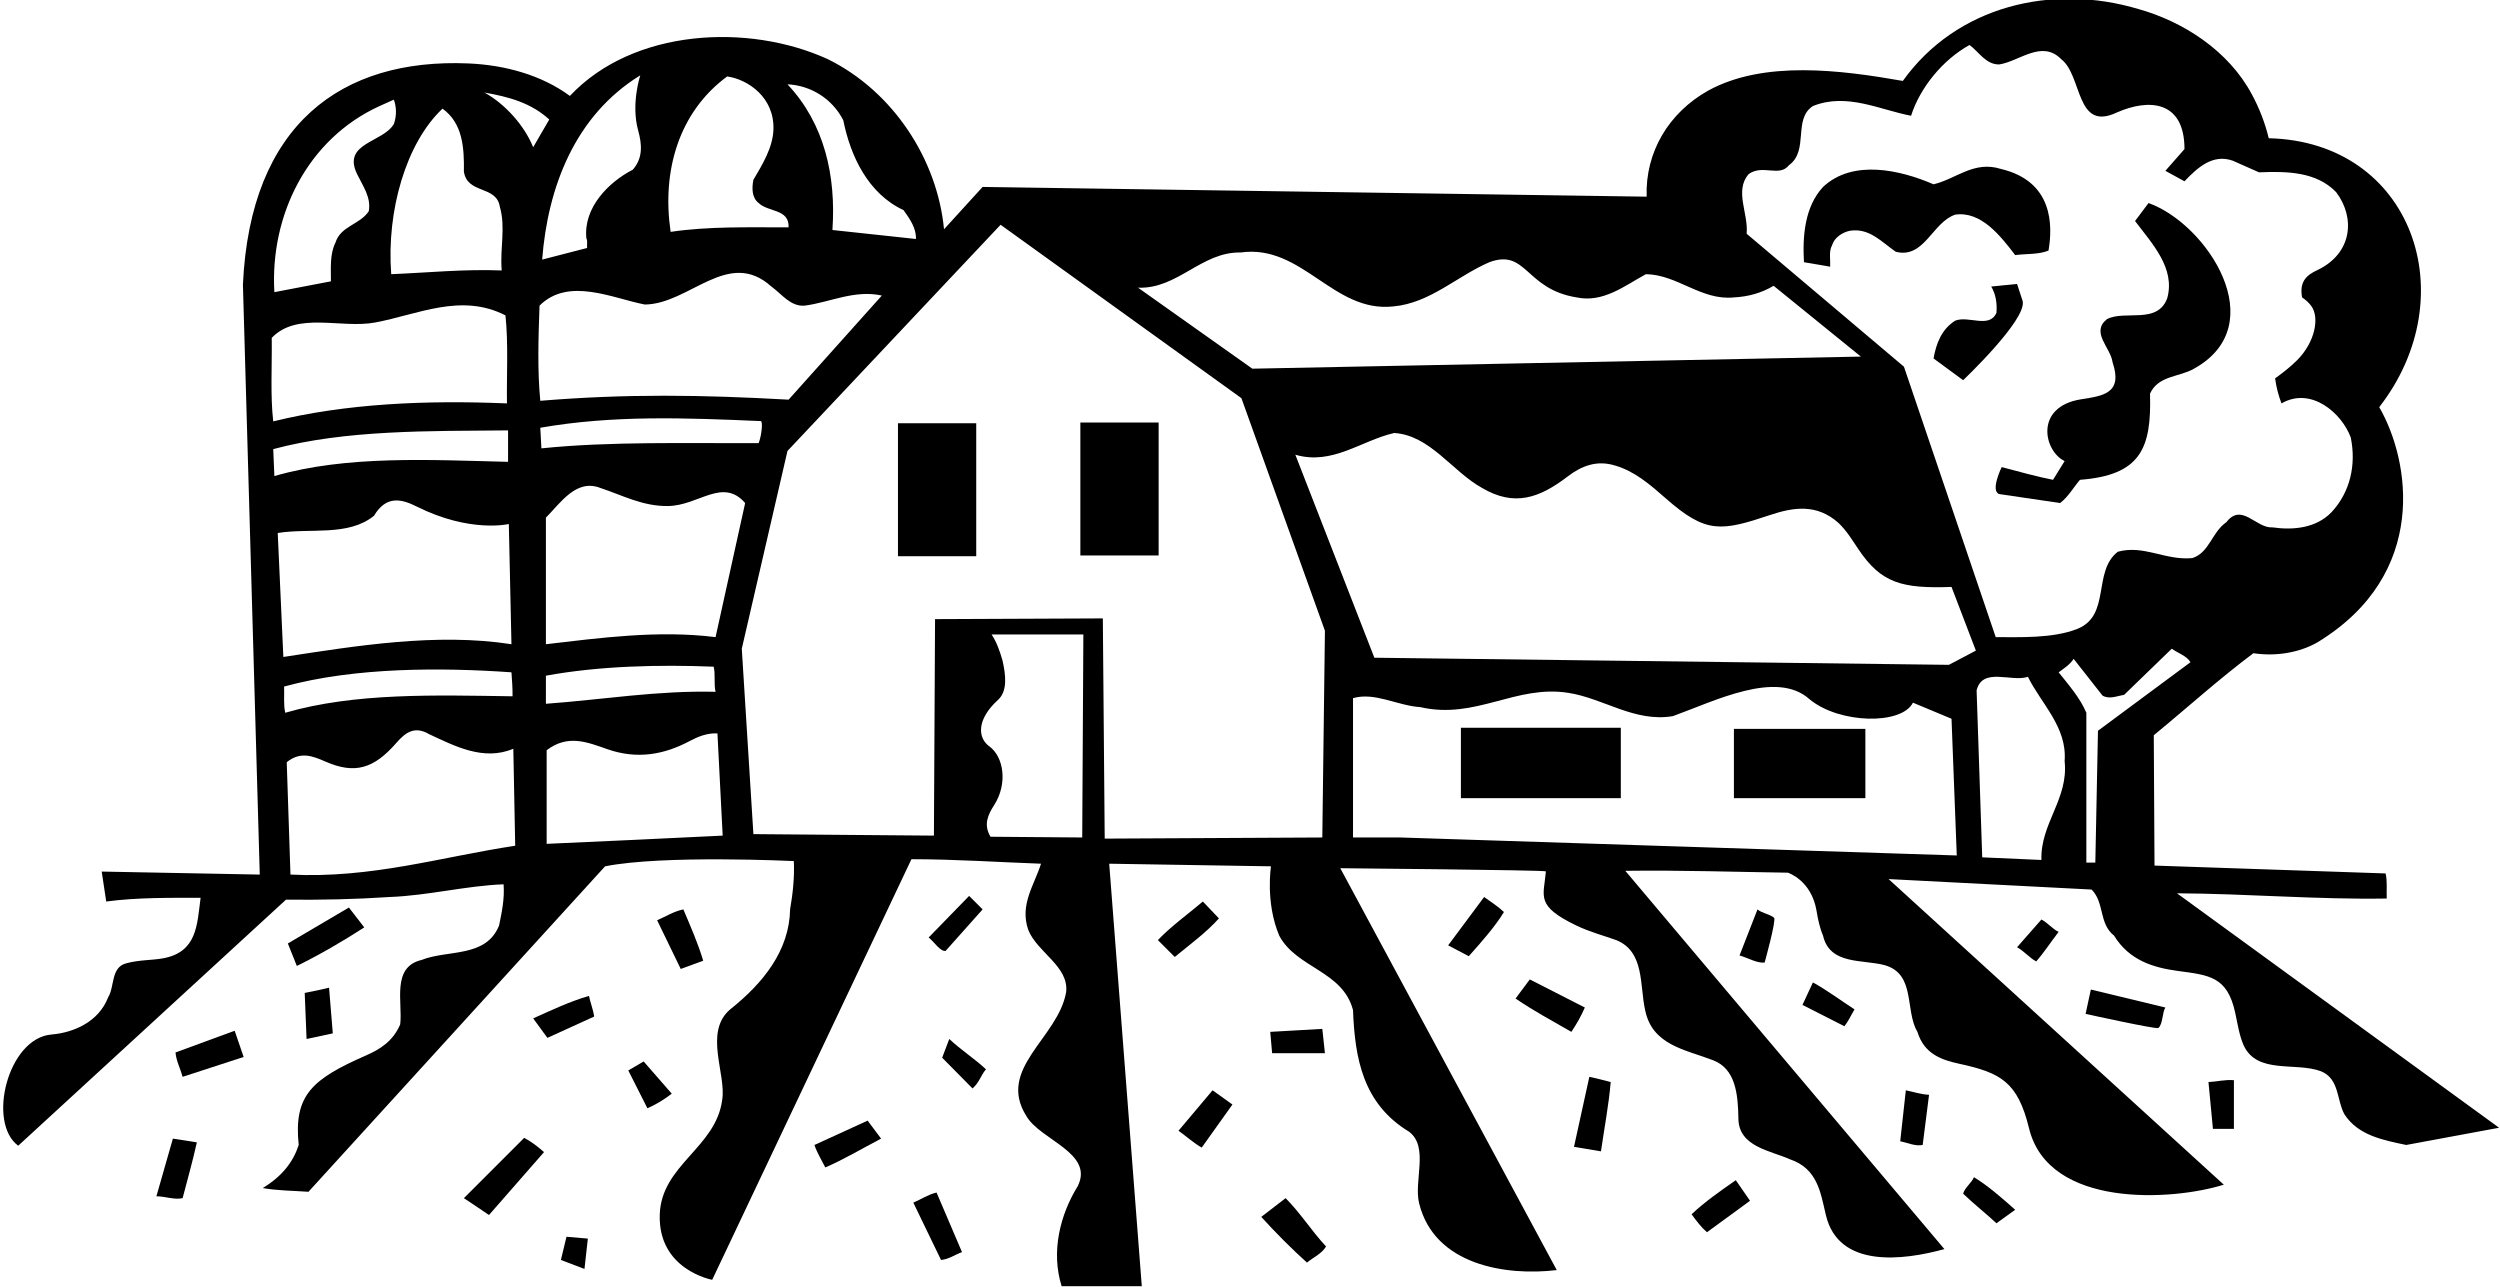<?xml version="1.0" encoding="UTF-8"?>
<svg xmlns="http://www.w3.org/2000/svg" xmlns:xlink="http://www.w3.org/1999/xlink" width="534pt" height="275pt" viewBox="0 0 534 275" version="1.1">
<g id="surface1">
<path style=" stroke:none;fill-rule:nonzero;fill:rgb(0%,0%,0%);fill-opacity:1;" d="M 471.727 231.129 L 472.684 241.129 L 477.164 241.129 L 477.164 230.727 C 475.242 230.566 473.562 231.047 471.727 231.129 "/>
<path style=" stroke:none;fill-rule:nonzero;fill:rgb(0%,0%,0%);fill-opacity:1;" d="M 419.324 254.969 C 421.645 257.207 424.125 259.129 426.445 261.289 L 430.445 258.406 C 427.645 255.926 424.766 253.367 421.645 251.449 C 421.086 252.727 419.727 253.605 419.324 254.969 "/>
<path style=" stroke:none;fill-rule:nonzero;fill:rgb(0%,0%,0%);fill-opacity:1;" d="M 361.324 259.367 C 362.285 260.727 363.484 262.246 364.605 263.207 L 373.805 256.488 L 370.766 252.09 C 367.562 254.328 364.203 256.648 361.324 259.367 "/>
<path style=" stroke:none;fill-rule:nonzero;fill:rgb(0%,0%,0%);fill-opacity:1;" d="M 336.203 244.969 L 341.965 245.926 C 342.684 240.969 343.645 235.926 344.047 231.129 C 342.523 230.727 341.004 230.328 339.484 230.008 L 336.203 244.969 "/>
<path style=" stroke:none;fill-rule:nonzero;fill:rgb(0%,0%,0%);fill-opacity:1;" d="M 326.766 209.207 L 323.727 213.285 C 327.562 215.926 331.645 218.09 335.645 220.406 C 336.766 218.727 337.727 217.047 338.523 215.207 L 326.766 209.207 "/>
<path style=" stroke:none;fill-rule:nonzero;fill:rgb(0%,0%,0%);fill-opacity:1;" d="M 119.805 269.129 L 124.844 271.047 L 125.566 264.566 L 121.004 264.168 L 119.805 269.129 "/>
<path style=" stroke:none;fill-rule:nonzero;fill:rgb(0%,0%,0%);fill-opacity:1;" d="M 113.887 217.527 L 116.926 221.688 L 126.926 217.129 C 126.684 215.605 126.125 214.246 125.805 212.727 C 121.645 213.926 117.645 215.848 113.887 217.527 "/>
<path style=" stroke:none;fill-rule:nonzero;fill:rgb(0%,0%,0%);fill-opacity:1;" d="M 137.484 226.727 L 134.203 228.648 L 138.285 236.727 C 140.125 235.926 141.965 234.809 143.484 233.605 L 137.484 226.727 "/>
<path style=" stroke:none;fill-rule:nonzero;fill:rgb(0%,0%,0%);fill-opacity:1;" d="M 37.488 224.809 C 37.648 226.648 38.527 228.246 39.008 230.008 L 52.043 225.77 L 50.125 220.168 C 45.887 221.688 41.727 223.285 37.488 224.809 "/>
<path style=" stroke:none;fill-rule:nonzero;fill:rgb(0%,0%,0%);fill-opacity:1;" d="M 33.406 255.527 C 35.328 255.527 37.168 256.328 39.008 255.926 C 40.047 251.926 41.168 248.008 42.047 244.008 L 36.93 243.207 L 33.406 255.527 "/>
<path style=" stroke:none;fill-rule:nonzero;fill:rgb(0%,0%,0%);fill-opacity:1;" d="M 150.203 205.207 C 149.086 201.449 147.484 197.848 145.965 194.246 C 143.965 194.648 142.203 195.77 140.363 196.566 L 145.406 206.969 L 150.203 205.207 "/>
<path style=" stroke:none;fill-rule:nonzero;fill:rgb(0%,0%,0%);fill-opacity:1;" d="M 99.086 255.926 C 100.926 257.129 102.684 258.328 104.445 259.527 L 116.203 246.09 C 114.844 244.887 113.484 243.848 111.965 243.047 L 99.086 255.926 "/>
<path style=" stroke:none;fill-rule:nonzero;fill:rgb(0%,0%,0%);fill-opacity:1;" d="M 260.363 196.168 L 256.926 192.566 C 253.727 195.285 250.125 197.848 247.324 200.809 L 250.926 204.406 C 254.125 201.77 257.645 199.207 260.363 196.168 "/>
<path style=" stroke:none;fill-rule:nonzero;fill:rgb(0%,0%,0%);fill-opacity:1;" d="M 251.727 241.527 C 253.406 242.727 255.004 244.168 256.684 245.129 L 263.246 235.926 L 259.004 232.887 L 251.727 241.527 "/>
<path style=" stroke:none;fill-rule:nonzero;fill:rgb(0%,0%,0%);fill-opacity:1;" d="M 282.445 219.77 C 278.766 220.008 275.004 220.168 271.324 220.406 L 271.727 224.969 L 283.004 224.969 L 282.445 219.77 "/>
<path style=" stroke:none;fill-rule:nonzero;fill:rgb(0%,0%,0%);fill-opacity:1;" d="M 269.406 259.926 C 272.445 263.289 276.047 266.887 279.164 269.688 C 280.523 268.566 282.363 267.77 283.242 266.25 C 280.125 262.887 277.727 259.047 274.605 255.926 L 269.406 259.926 "/>
<path style=" stroke:none;fill-rule:nonzero;fill:rgb(0%,0%,0%);fill-opacity:1;" d="M 195.086 256.887 L 201.004 269.129 C 202.684 268.969 203.965 268.008 205.484 267.449 L 200.047 254.727 C 198.285 255.129 196.766 256.168 195.086 256.887 "/>
<path style=" stroke:none;fill-rule:nonzero;fill:rgb(0%,0%,0%);fill-opacity:1;" d="M 201.246 225.926 L 207.727 232.488 C 209.164 231.285 209.484 229.688 210.605 228.406 C 208.125 226.09 205.324 224.328 202.766 221.926 L 201.246 225.926 "/>
<path style=" stroke:none;fill-rule:nonzero;fill:rgb(0%,0%,0%);fill-opacity:1;" d="M 173.965 244.566 C 174.523 246.246 175.484 247.77 176.285 249.367 C 180.363 247.605 184.203 245.285 188.203 243.207 L 185.324 239.367 L 173.965 244.566 "/>
<path style=" stroke:none;fill-rule:nonzero;fill:rgb(0%,0%,0%);fill-opacity:1;" d="M 201.965 203.129 L 209.887 194.246 L 207.004 191.367 L 198.363 200.246 C 199.566 201.207 200.766 203.207 201.965 203.129 "/>
<path style=" stroke:none;fill-rule:nonzero;fill:rgb(0%,0%,0%);fill-opacity:1;" d="M 465.004 190.809 C 480.047 190.887 494.844 192.168 509.805 191.926 C 509.727 190.168 509.965 188.246 509.562 186.566 L 460.203 184.887 L 460.047 157.047 C 467.164 151.207 474.047 144.969 481.324 139.527 C 486.047 140.246 491.086 139.449 495.004 137.207 C 518.973 122.613 514.75 98.25 508.203 86.969 C 526.691 63.203 515.254 30.254 484.605 29.527 C 483.805 26.246 482.605 23.129 481.004 20.168 C 475.965 10.727 466.203 4.566 456.766 1.93 C 438.285 -3.594 417.887 1.285 406.445 17.285 C 393.242 14.969 376.766 12.809 364.844 19.367 C 356.445 24.09 351.402 32.488 351.727 42.008 L 209.887 39.93 L 201.645 48.969 C 200.203 34.008 190.766 19.527 176.844 12.648 C 159.887 4.887 135.246 6.09 121.727 20.488 C 115.734 16.074 107.945 13.875 99.996 13.547 C 72.977 12.422 53.445 26.512 51.887 60.809 L 55.484 186.809 L 21.727 186.168 L 22.688 192.566 C 29.168 191.688 36.449 191.77 42.848 191.77 C 42.086 197.551 42.129 203.379 34.777 204.707 C 32.453 205.129 29.715 205.008 26.93 205.77 C 23.633 206.664 24.527 210.727 23.09 213.047 C 21.09 218.246 15.746 220.582 11.008 220.969 C 1.684 221.73 -2.809 239.777 3.887 244.727 L 61.086 192.168 C 68.605 192.246 75.887 192.09 83.164 191.605 C 91.566 191.285 99.406 189.207 107.566 188.887 C 107.805 192.09 107.164 194.887 106.605 197.688 C 103.805 204.648 95.645 202.809 90.043 205.047 C 83.566 206.566 86.043 214.09 85.484 218.809 C 83.965 222.371 81.246 224.094 78.219 225.426 C 66.719 230.48 62.68 233.867 63.805 244.566 C 62.605 248.246 60.25 251.25 56.125 253.77 C 59.246 254.328 62.605 254.328 65.887 254.566 L 129.246 185.047 C 141.645 182.566 169.566 183.926 169.566 183.926 C 169.727 187.527 169.324 190.969 168.766 194.246 C 168.605 203.047 163.004 210.008 155.965 215.605 C 150.25 220.5 155.211 229.48 154.25 235 C 152.891 245.16 141.305 248.801 140.926 259.367 C 140.5 271.25 152.125 273.367 152.125 273.367 L 194.684 183.527 C 204.047 183.527 213.406 184.168 222.363 184.488 C 220.926 189.047 217.75 193.25 219.645 198.648 C 221.566 203.449 228.363 206.406 227.727 211.926 C 226 221.75 212.809 228.242 219.246 238.406 C 222.203 243.527 233.75 246.25 230.203 253.367 C 226.445 259.449 224.445 267.367 226.766 274.727 L 243.887 274.727 L 236.926 184.488 L 271.484 185.047 C 271.484 185.047 270.25 192.75 273.242 199.848 C 276.926 206.809 286.844 207.367 289.004 215.77 C 289.402 226.008 291.078 235.75 301 241.75 C 305.25 245 301.961 252.219 303.113 256.973 C 306.348 270.289 321.75 272.59 332.523 271.289 L 286.285 185.449 C 286.285 185.449 330.082 185.844 330.203 186.125 C 329.75 191.5 327.879 193.457 336.773 197.723 C 339.543 199.051 342.691 199.898 345.242 200.809 C 351.324 203.285 350.203 210.406 351.402 215.77 C 352.926 223.285 360 224.18 366 226.5 C 370.641 228.34 371.25 233.5 371.324 238.969 C 371.406 244.969 378.203 245.77 382.285 247.605 C 388.246 249.609 388.863 254.719 390.012 259.555 C 392.715 270.961 406.453 269.246 415.324 266.809 L 347.164 186.008 C 359.086 185.848 370.523 186.246 381.887 186.406 C 381.887 186.406 386.902 187.973 388.012 194.539 C 388.32 196.375 388.688 198.188 389.402 199.848 C 390.844 206.168 397.887 204.887 402.605 206.168 C 409.242 208.09 406.844 215.848 409.562 220.406 C 411.008 225.094 414.605 226.379 418.508 227.223 C 427.395 229.148 430.988 231.117 433.406 241.023 C 437.594 258.168 464.066 256.488 475.004 253.047 L 403.402 187.77 L 446.766 190.008 C 449.562 192.809 448.285 197.285 451.562 199.848 C 454.766 205.09 459.867 206.68 465.195 207.395 C 471.883 208.297 475.754 208.562 477.438 216.316 C 477.949 218.691 478.312 221.16 479.242 223.285 C 482.125 229.527 490.363 226.809 495.727 228.809 C 499.727 230.406 499.086 234.969 500.766 238.008 C 503.727 242.566 509.086 243.527 513.965 244.566 L 533.805 240.887 Z M 373.484 37.207 C 376.5 35 380.047 37.93 382.125 35.285 C 386.445 32.168 382.926 25.449 387.242 22.648 C 394.5 19.75 401.484 23.449 408.203 24.727 C 410.125 18.727 414.926 12.809 420.684 9.609 C 422.684 11.047 424.125 13.77 427.004 13.77 C 431.324 13.129 436.125 8.406 440.285 12.648 C 444.844 16.168 443.324 28.246 452.203 24.008 C 458.984 21.031 466.605 21.43 466.605 31.848 L 462.523 36.488 L 466.605 38.727 C 469.402 35.77 472.684 32.809 476.926 34.328 L 482.523 36.809 C 488.445 36.566 494.766 36.648 499.004 41.047 C 503.184 46.57 502.406 54.191 494.977 57.695 C 492.805 58.719 491.086 60.039 491.727 63.527 C 492.477 64.027 493.145 64.629 493.66 65.316 C 495.539 67.812 494.48 73.117 490.676 76.926 C 489.211 78.395 487.527 79.691 485.965 80.809 C 486.203 82.648 486.684 84.488 487.324 86.168 C 493.645 82.52 500.191 88.215 502.125 93.449 C 503.324 99.367 501.965 105.129 498.047 109.367 C 494.766 112.809 489.887 113.285 485.402 112.648 C 481.887 112.887 478.844 107.285 475.562 111.527 C 472.363 113.77 471.965 118.008 468.285 119.207 C 462.523 119.77 457.965 116.328 452.363 117.848 C 446.926 122.09 450.926 131.449 443.727 134.328 C 438.523 136.406 431.324 136.09 426.285 136.09 L 406.684 78.328 L 373.086 49.93 C 373.484 45.527 370.445 40.809 373.484 37.207 Z M 265.004 53.93 C 278.203 52.09 284.766 66.887 297.645 65.449 C 305.484 64.727 311.242 58.969 318.125 56.008 C 326.125 53.047 325.75 61.75 336.766 63.527 C 342.445 64.727 347.004 61.047 351.562 58.566 C 358.285 58.648 363.402 64.246 370.363 63.527 C 373.484 63.367 376.285 62.566 378.844 61.047 L 397.484 76.168 L 267.5 78.75 L 243.086 61.449 C 251.566 61.77 256.605 53.77 265.004 53.93 Z M 180.125 25.688 C 181.645 33.285 185.406 41.367 193.004 44.887 C 194.285 46.727 195.727 48.648 195.645 51.047 L 177.805 49.129 C 178.605 37.609 176.125 26.406 168.203 18.008 C 173.25 18.25 177.805 21.129 180.125 25.688 Z M 155.324 16.328 C 159.781 16.965 165.492 20.824 165.203 27.766 C 165.047 31.586 162.805 35.219 160.926 38.406 C 160.605 40.09 160.523 42.168 162.047 43.367 C 164.125 45.367 168.605 44.566 168.445 48.566 C 159.887 48.566 151.246 48.328 143.246 49.527 C 141.324 36.488 145.004 23.93 155.324 16.328 Z M 136.766 16.09 C 136.766 16.09 134.727 22.199 136.32 27.91 C 137.125 30.805 137.371 33.758 135.164 36.246 C 129.887 38.969 124.605 44.406 125.246 50.887 C 125.566 51.449 125.324 52.488 125.406 52.969 L 115.805 55.449 C 117.004 39.93 122.844 24.648 136.766 16.09 Z M 99.086 36.648 C 99.805 41.527 106.047 39.527 106.766 44.168 C 108.047 48.648 106.766 52.887 107.164 57.77 C 99.086 57.449 91.406 58.246 83.566 58.566 C 82.523 45.047 86.75 30.5 94.523 23.207 C 98.844 26.328 99.164 31.527 99.086 36.648 Z M 81.086 22.648 L 84.125 21.285 C 84.684 22.809 84.766 24.727 84.125 26.488 C 81.805 30.488 73.004 30.488 76.285 37.207 C 77.484 39.688 79.324 42.168 78.766 45.129 C 76.844 48.008 72.766 48.246 71.645 51.848 C 70.445 54.246 70.684 57.207 70.684 60.09 L 58.605 62.406 C 57.645 46.008 65.645 29.688 81.086 22.648 Z M 58.043 72.168 C 63.484 66.488 72.844 70.246 80.125 68.887 C 89.164 67.207 98.5 62.5 107.965 67.367 C 108.605 73.367 108.203 79.93 108.285 86.168 C 91.086 85.449 73.965 86.168 58.363 90.008 C 57.723 84.488 58.125 78.09 58.043 72.168 Z M 58.363 95.93 C 73.887 91.77 91.805 92.09 108.523 91.93 L 108.523 98.648 C 91.965 98.246 74.043 97.207 58.605 101.688 Z M 59.324 113.848 C 66.207 112.727 74.363 114.648 79.887 110.168 C 82.512 105.754 85.777 106.574 89.023 108.203 C 100.438 113.91 108.684 111.93 108.684 111.93 L 109.246 137.605 C 93.246 135.129 76.207 137.93 60.523 140.328 C 60.125 131.449 59.723 122.648 59.324 113.848 Z M 60.926 152.246 C 60.523 150.488 60.766 148.488 60.684 146.648 C 75.805 142.488 94.363 142.566 109.246 143.605 C 109.406 145.605 109.484 146.969 109.484 148.727 C 92.926 148.488 75.805 147.93 60.926 152.246 Z M 62.043 186.809 L 61.246 162.809 C 64.164 160.449 66.766 161.469 69.473 162.656 C 75.828 165.449 79.855 164.176 84.652 158.695 C 86.508 156.578 88.457 154.949 91.645 156.809 C 97.004 159.285 103.246 162.648 109.645 159.93 L 110.047 180.648 C 94.207 183.047 79.246 187.688 62.043 186.809 Z M 103.484 19.77 C 108.523 20.648 113.406 21.93 117.324 25.527 C 116.203 27.527 115.004 29.449 113.887 31.449 C 112.047 26.887 107.965 22.246 103.484 19.77 Z M 115.246 65.285 C 121.406 59.129 130.766 63.688 137.727 65.047 C 147.246 64.969 155.566 52.887 164.766 61.207 C 167.004 62.809 168.844 65.527 171.887 65.285 C 177.324 64.566 182.523 61.848 188.363 63.129 L 168.445 85.367 C 149.805 84.328 133.887 84.09 115.406 85.609 C 114.766 79.047 115.004 71.93 115.246 65.285 Z M 115.406 91.367 C 130.938 88.648 146.391 89.246 162.504 89.945 C 162.988 89.965 162.684 93.047 162.047 94.648 C 146.926 94.727 130.363 94.246 115.645 95.77 Z M 159.164 107.449 L 152.844 136.09 C 140.605 134.566 128.285 136.246 116.605 137.605 L 116.605 110.566 C 119.727 107.449 123.086 102.168 128.285 104.246 C 132.926 105.77 137.246 108.16 142.684 108.09 C 149.25 108 154.363 101.93 159.164 107.449 Z M 116.605 144.328 C 127.965 142.246 140.766 141.93 152.445 142.406 C 152.844 144.09 152.445 146.09 152.844 147.77 C 140.523 147.449 128.684 149.449 116.605 150.328 Z M 116.766 180.246 L 116.766 160.246 C 121.312 156.801 125.402 158.512 129.738 160.027 C 136.09 162.254 141.84 161.176 147.176 158.359 C 149.035 157.379 150.957 156.547 153.246 156.648 L 154.363 178.488 C 141.805 179.129 128.844 179.688 116.766 180.246 Z M 231.164 178.887 L 211.566 178.727 C 210.008 176.078 211.062 173.988 212.379 171.922 C 215.277 167.371 214.395 161.645 211.312 159.414 C 208.863 157.641 208.5 153.75 213.195 149.473 C 215.234 147.613 214.848 144.164 214.125 141.047 C 213.566 139.129 212.926 137.207 211.805 135.527 L 231.406 135.527 Z M 282.445 178.887 L 235.965 179.129 L 235.566 132.09 L 199.727 132.246 L 199.484 178.488 L 160.926 178.168 L 158.445 138.566 L 168.203 96.328 L 213.727 48.008 L 265.164 85.047 L 283.004 134.727 Z M 299.164 178.887 L 289.004 178.887 L 289.004 149.129 C 293.645 147.77 298.445 150.727 303.402 151.047 C 315.242 153.77 323.805 146.168 335.086 148.008 C 342.605 149.207 349.164 154.328 357.324 152.969 C 366.203 149.77 379.5 143 386.523 149.367 C 392.918 154.648 406.211 154.875 408.605 150.09 L 416.844 153.527 L 417.965 182.727 Z M 416.285 142.008 L 293.562 140.488 L 276.684 97.129 C 284.605 99.449 290.766 94.09 297.805 92.488 C 305.484 92.969 310.203 100.727 316.605 104.246 C 323.48 108.285 328.828 106.387 334.84 101.785 C 337.746 99.559 341.047 98.203 345.004 99.449 C 349.164 100.648 352.504 103.547 355.824 106.469 C 364.41 114.02 367.59 113.516 378.086 110.008 C 383.078 108.34 388.059 107.555 392.684 111.688 C 394.426 113.32 395.645 115.367 396.938 117.293 C 401.828 124.578 406.25 125.75 416.844 125.367 L 422.047 138.969 Z M 436.047 183.688 L 423.402 183.129 L 422.203 147.449 C 423.484 142.406 429.645 145.77 433.164 144.566 C 436.047 150.406 441.562 155.285 441.004 162.566 C 441.887 170.648 435.805 175.848 436.047 183.688 Z M 448.125 156.09 L 447.562 184.246 L 445.645 184.246 L 445.645 152.246 C 444.285 149.047 441.887 146.328 439.727 143.605 C 440.684 142.887 442.125 142.008 442.926 140.727 L 449.086 148.566 C 450.523 149.449 452.285 148.648 453.727 148.406 L 463.887 138.566 C 465.242 139.527 467.086 140.09 467.887 141.449 L 448.125 156.09 "/>
<path style=" stroke:none;fill-rule:nonzero;fill:rgb(0%,0%,0%);fill-opacity:1;" d="M 432.047 64.328 L 430.844 60.648 C 429.004 60.809 427.164 61.047 425.324 61.207 C 426.285 62.809 426.605 64.727 426.445 66.809 C 424.926 70.246 420.523 67.367 417.645 68.488 C 414.684 70.328 413.562 73.449 413.004 76.566 L 419.324 81.207 C 419.324 81.207 432.926 68.328 432.047 64.328 "/>
<path style=" stroke:none;fill-rule:nonzero;fill:rgb(0%,0%,0%);fill-opacity:1;" d="M 441.004 98.488 L 438.523 102.488 C 434.844 101.77 431.242 100.727 427.562 99.77 C 427.562 99.77 425.086 104.809 427.004 105.527 L 440.047 107.449 C 441.805 106.09 442.844 104.168 444.285 102.488 C 457.254 101.492 459.594 95.789 459.242 84.09 C 461.004 80.168 465.562 80.566 468.684 78.727 C 485.512 69.355 471.445 47.859 458.926 43.367 L 456.047 47.207 C 459.727 52.09 464.684 57.285 462.926 63.688 C 460.844 69.367 453.887 66.168 450.047 68.168 C 446.5 71 450.844 74.246 451.242 77.367 C 453.527 84.117 449.098 84.555 444.508 85.289 C 434.48 86.895 436.555 96.359 441.004 98.488 "/>
<path style=" stroke:none;fill-rule:nonzero;fill:rgb(0%,0%,0%);fill-opacity:1;" d="M 390.926 56.969 C 391.004 55.449 390.605 53.688 391.324 52.406 C 391.805 50.727 393.562 49.609 395.164 49.285 C 399.324 48.648 401.887 51.688 404.926 53.77 C 411.004 55.367 412.766 47.449 417.645 45.848 C 423.164 45.047 427.324 50.406 430.445 54.488 C 432.844 54.168 435.402 54.406 437.562 53.527 C 438.473 48.191 438.59 38.734 427.402 36.09 C 421.645 34.246 417.805 38.246 413.004 39.367 C 405.965 36.328 395.805 33.93 389.402 39.93 C 385.484 44.168 385.004 50.406 385.324 56.008 L 390.926 56.969 "/>
<path style=" stroke:none;fill-rule:nonzero;fill:rgb(0%,0%,0%);fill-opacity:1;" d="M 230.766 118.648 L 247.484 118.648 L 247.484 90.25 L 230.766 90.25 Z M 230.766 118.648 "/>
<path style=" stroke:none;fill-rule:nonzero;fill:rgb(0%,0%,0%);fill-opacity:1;" d="M 445.484 216.566 C 445.484 216.566 460.609 219.906 461.016 219.582 C 462.008 218.789 461.844 216.23 462.523 215.207 L 446.605 211.367 L 445.484 216.566 "/>
<path style=" stroke:none;fill-rule:nonzero;fill:rgb(0%,0%,0%);fill-opacity:1;" d="M 370.363 170.488 L 398.445 170.488 L 398.445 155.688 L 370.363 155.688 Z M 370.363 170.488 "/>
<path style=" stroke:none;fill-rule:nonzero;fill:rgb(0%,0%,0%);fill-opacity:1;" d="M 434.926 205.367 C 436.684 203.367 438.047 201.207 439.727 199.047 C 438.363 198.406 437.324 197.047 436.047 196.406 L 430.844 202.328 C 432.285 203.129 433.484 204.566 434.926 205.367 "/>
<path style=" stroke:none;fill-rule:nonzero;fill:rgb(0%,0%,0%);fill-opacity:1;" d="M 74.523 193.848 L 61.484 201.527 L 63.406 206.328 C 68.285 203.926 73.246 201.047 77.805 198.09 L 74.523 193.848 "/>
<path style=" stroke:none;fill-rule:nonzero;fill:rgb(0%,0%,0%);fill-opacity:1;" d="M 65.484 221.926 L 71.086 220.727 L 70.285 210.969 C 68.605 211.367 66.844 211.77 65.086 212.09 L 65.484 221.926 "/>
<path style=" stroke:none;fill-rule:nonzero;fill:rgb(0%,0%,0%);fill-opacity:1;" d="M 313.727 204.246 C 316.445 201.207 319.402 197.848 321.242 194.809 C 319.887 193.527 318.445 192.648 317.004 191.605 L 309.324 201.926 L 313.727 204.246 "/>
<path style=" stroke:none;fill-rule:nonzero;fill:rgb(0%,0%,0%);fill-opacity:1;" d="M 405.887 243.77 C 407.484 244.09 409.086 244.887 410.684 244.566 L 412.047 233.848 C 410.285 233.77 408.684 233.207 407.086 232.887 L 405.887 243.77 "/>
<path style=" stroke:none;fill-rule:nonzero;fill:rgb(0%,0%,0%);fill-opacity:1;" d="M 371.562 204.09 C 373.324 204.566 375.242 205.77 376.926 205.605 C 376.926 205.605 379.465 196.48 378.941 196.031 C 378.066 195.281 376.203 194.996 375.402 194.246 L 371.562 204.09 "/>
<path style=" stroke:none;fill-rule:nonzero;fill:rgb(0%,0%,0%);fill-opacity:1;" d="M 385.004 214.648 L 393.965 219.207 C 394.844 218.09 395.402 216.809 396.125 215.605 C 393.164 213.688 390.285 211.527 387.242 209.848 L 385.004 214.648 "/>
<path style=" stroke:none;fill-rule:nonzero;fill:rgb(0%,0%,0%);fill-opacity:1;" d="M 312.047 170.488 L 346.207 170.488 L 346.207 155.449 L 312.047 155.449 Z M 312.047 170.488 "/>
<path style=" stroke:none;fill-rule:nonzero;fill:rgb(0%,0%,0%);fill-opacity:1;" d="M 191.805 118.809 L 208.523 118.809 L 208.523 90.406 L 191.805 90.406 Z M 191.805 118.809 "/>
</g>
</svg>
